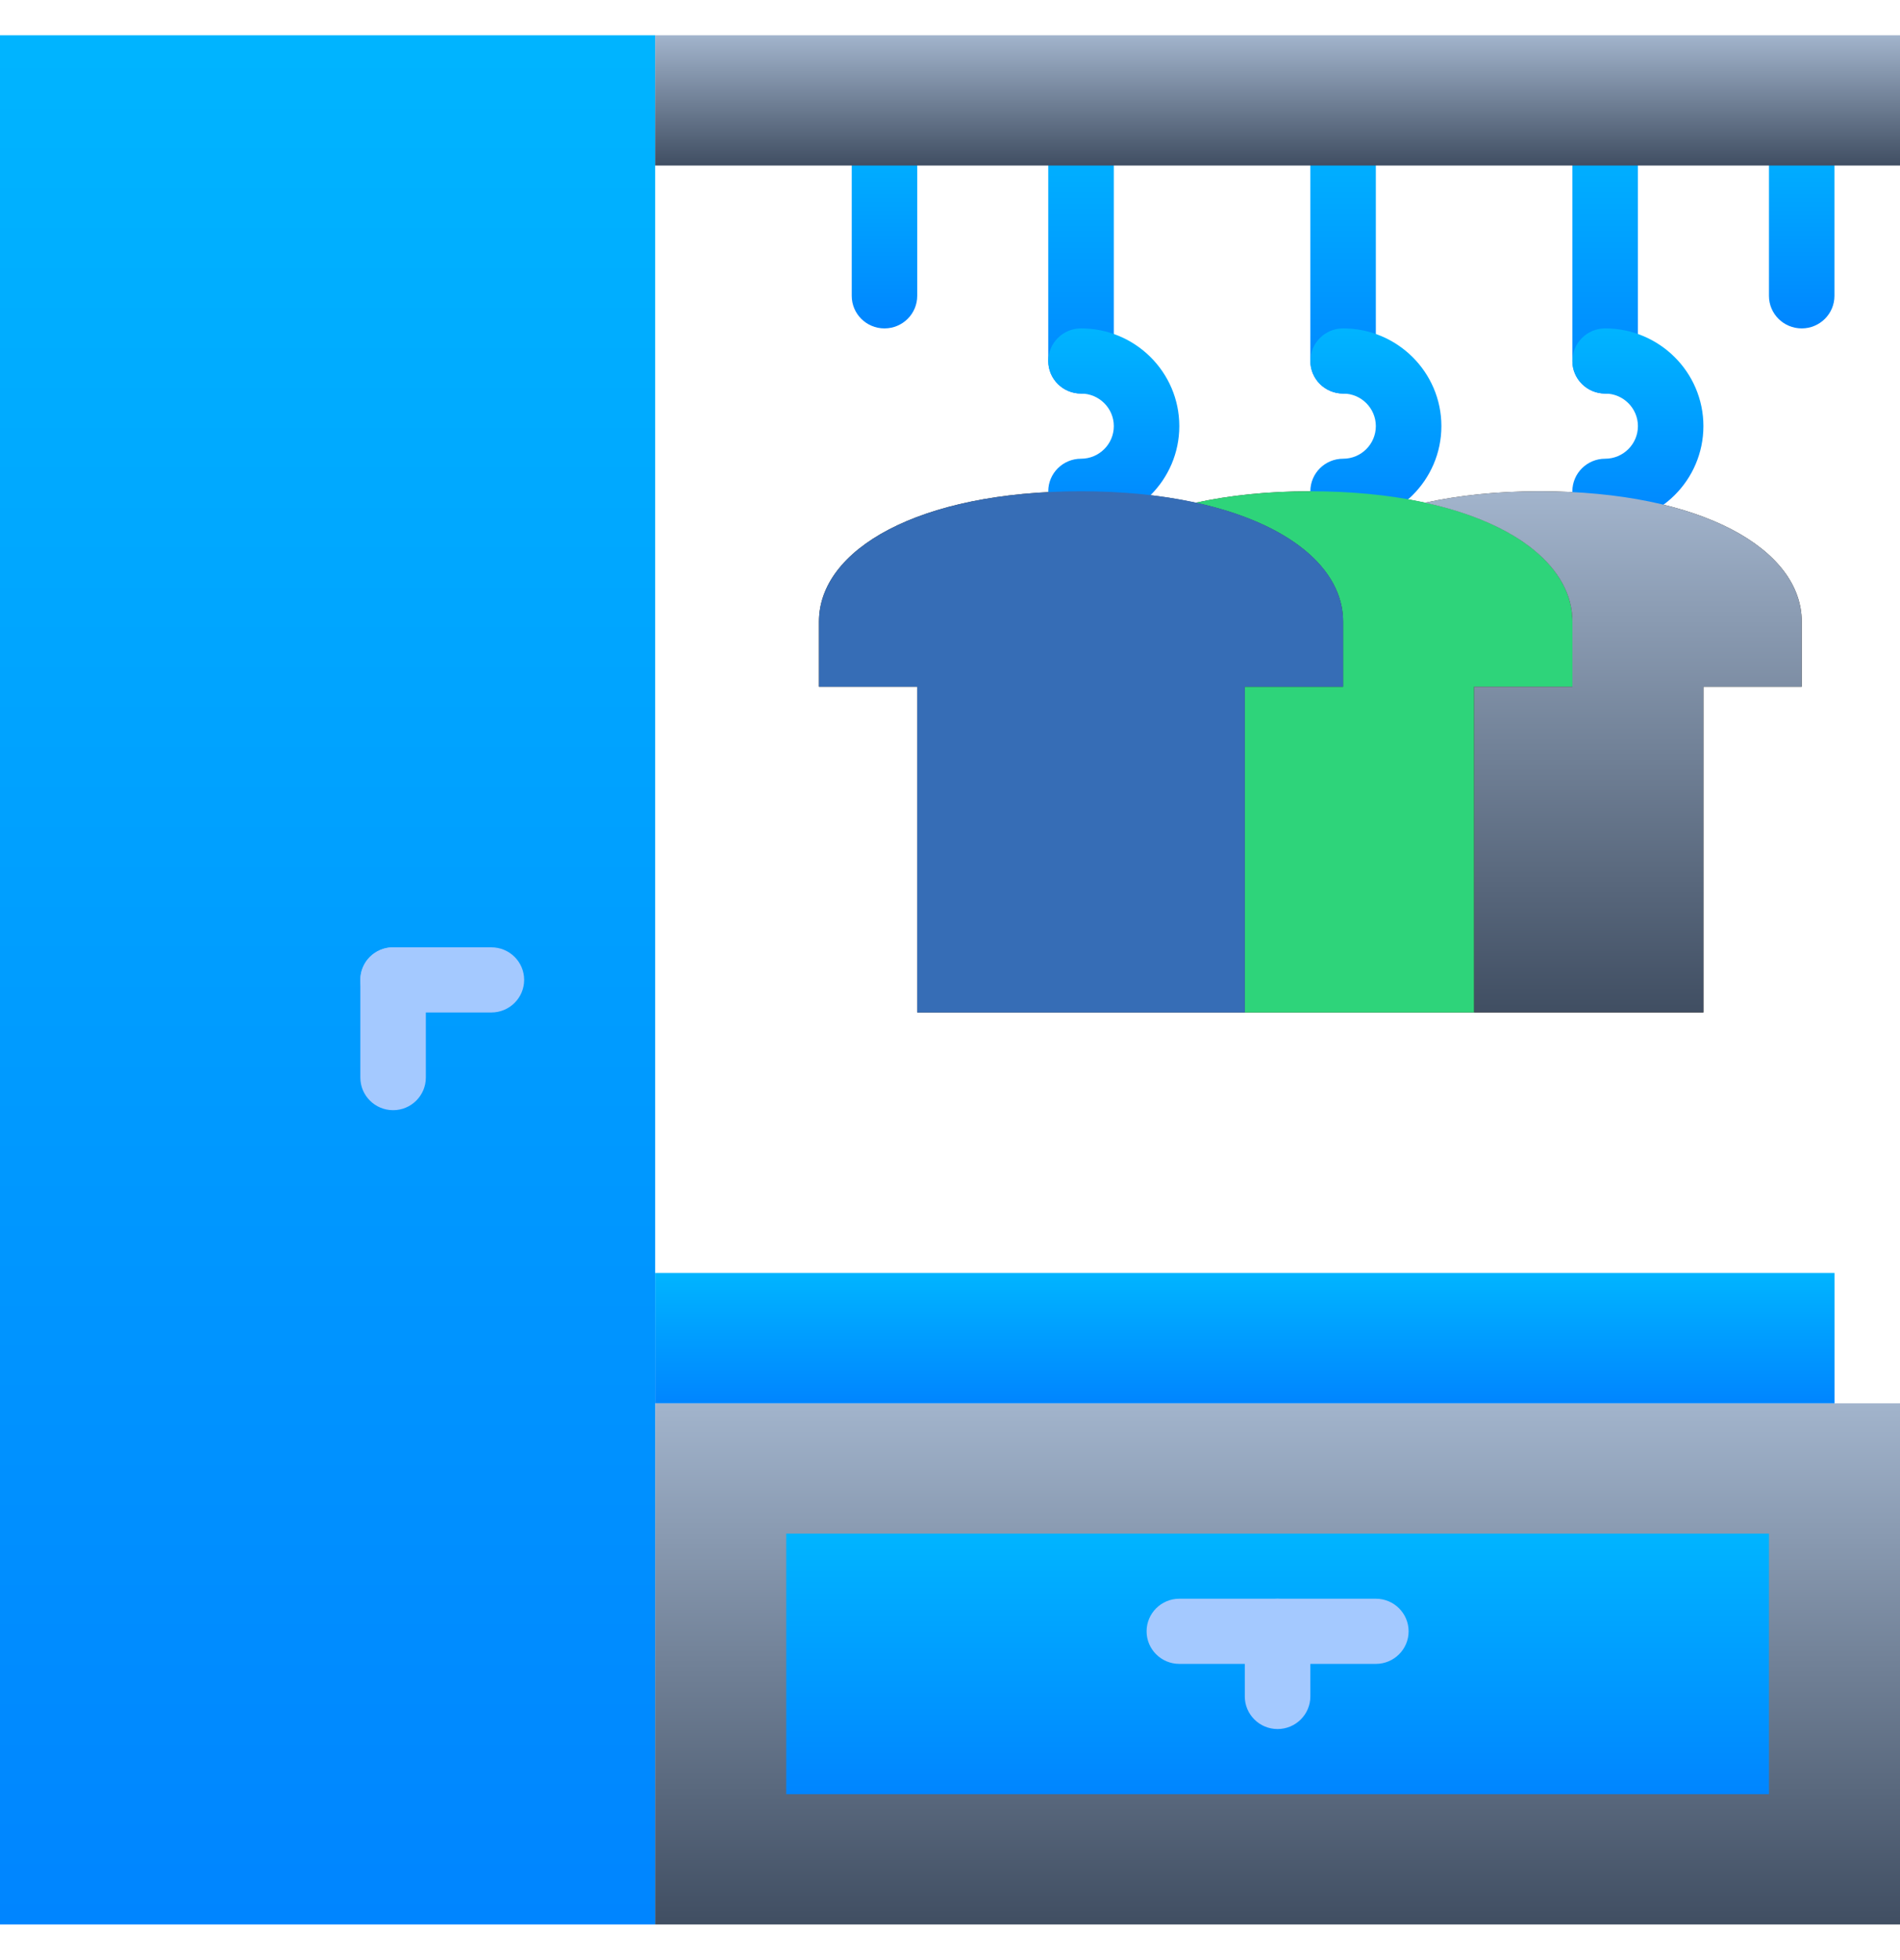 <svg width="32" height="33" viewBox="0 0 32 33" fill="none" xmlns="http://www.w3.org/2000/svg">
<g clip-path="url(#clip0)">
<path d="M25.931 8.271C25.208 8.271 24.563 8.341 24 8.464C23.437 8.341 22.792 8.271 22.069 8.271C21.346 8.271 20.701 8.341 20.138 8.464C19.575 8.341 18.93 8.271 18.207 8.271C15.464 8.271 13.793 9.254 13.793 10.465V11.562H15.448V17.045H20.965H24.828H28.689V11.562H30.345V10.465C30.345 9.254 28.674 8.271 25.931 8.271Z" fill="#3A2B1B"/>
<path d="M14.896 5.529C14.592 5.529 14.345 5.284 14.345 4.981V2.788C14.345 2.485 14.592 2.239 14.896 2.239C15.201 2.239 15.448 2.485 15.448 2.788V4.981C15.448 5.284 15.201 5.529 14.896 5.529Z" fill="url(#paint0_linear)"/>
<path d="M30.345 5.529C30.04 5.529 29.793 5.284 29.793 4.981V2.788C29.793 2.485 30.04 2.239 30.345 2.239C30.649 2.239 30.896 2.485 30.896 2.788V4.981C30.896 5.284 30.649 5.529 30.345 5.529Z" fill="url(#paint1_linear)"/>
<path d="M18.207 6.626C17.902 6.626 17.655 6.381 17.655 6.078V2.788C17.655 2.485 17.902 2.239 18.207 2.239C18.512 2.239 18.759 2.485 18.759 2.788V6.078C18.759 6.381 18.512 6.626 18.207 6.626Z" fill="url(#paint2_linear)"/>
<path d="M18.207 8.82C17.902 8.82 17.655 8.574 17.655 8.271C17.655 7.968 17.902 7.723 18.207 7.723C18.511 7.723 18.759 7.477 18.759 7.174C18.759 6.872 18.511 6.626 18.207 6.626C17.902 6.626 17.655 6.38 17.655 6.078C17.655 5.775 17.902 5.529 18.207 5.529C19.12 5.529 19.862 6.267 19.862 7.174C19.862 8.081 19.12 8.82 18.207 8.82Z" fill="url(#paint3_linear)"/>
<path d="M22.621 6.626C22.316 6.626 22.069 6.381 22.069 6.078V2.788C22.069 2.485 22.316 2.239 22.621 2.239C22.925 2.239 23.172 2.485 23.172 2.788V6.078C23.172 6.381 22.925 6.626 22.621 6.626Z" fill="url(#paint4_linear)"/>
<path d="M22.621 8.82C22.316 8.82 22.069 8.574 22.069 8.271C22.069 7.968 22.316 7.723 22.621 7.723C22.925 7.723 23.172 7.477 23.172 7.174C23.172 6.872 22.925 6.626 22.621 6.626C22.316 6.626 22.069 6.38 22.069 6.078C22.069 5.775 22.316 5.529 22.621 5.529C23.533 5.529 24.276 6.267 24.276 7.174C24.276 8.081 23.533 8.82 22.621 8.82Z" fill="url(#paint5_linear)"/>
<path d="M27.034 6.626C26.73 6.626 26.482 6.381 26.482 6.078V2.788C26.482 2.485 26.73 2.239 27.034 2.239C27.339 2.239 27.586 2.485 27.586 2.788V6.078C27.586 6.381 27.339 6.626 27.034 6.626Z" fill="url(#paint6_linear)"/>
<path d="M27.034 8.82C26.73 8.82 26.482 8.574 26.482 8.271C26.482 7.968 26.73 7.723 27.034 7.723C27.338 7.723 27.586 7.477 27.586 7.174C27.586 6.872 27.338 6.626 27.034 6.626C26.73 6.626 26.482 6.38 26.482 6.078C26.482 5.775 26.73 5.529 27.034 5.529C27.947 5.529 28.689 6.267 28.689 7.174C28.689 8.081 27.947 8.82 27.034 8.82Z" fill="url(#paint7_linear)"/>
<path d="M32 23.626H11.035V32.4H32V23.626Z" fill="url(#paint8_linear)"/>
<path d="M29.793 25.82H13.242V30.206H29.793V25.82Z" fill="url(#paint9_linear)"/>
<path d="M11.034 0.594H0V32.4H11.034V0.594Z" fill="url(#paint10_linear)"/>
<path d="M32 0.594H11.035V2.787H32V0.594Z" fill="url(#paint11_linear)"/>
<path d="M8.276 17.046H6.621C6.316 17.046 6.069 16.8 6.069 16.497C6.069 16.194 6.316 15.949 6.621 15.949H8.276C8.58 15.949 8.828 16.194 8.828 16.497C8.828 16.8 8.58 17.046 8.276 17.046Z" fill="#A4C9FF"/>
<path d="M6.621 18.691C6.316 18.691 6.069 18.445 6.069 18.142V16.497C6.069 16.194 6.316 15.949 6.621 15.949C6.925 15.949 7.172 16.194 7.172 16.497V18.142C7.172 18.445 6.925 18.691 6.621 18.691Z" fill="#A4C9FF"/>
<path d="M23.173 28.013H19.862C19.558 28.013 19.311 27.767 19.311 27.465C19.311 27.162 19.558 26.916 19.862 26.916H23.173C23.477 26.916 23.724 27.162 23.724 27.465C23.724 27.767 23.477 28.013 23.173 28.013Z" fill="#A4C9FF"/>
<path d="M21.517 29.11C21.212 29.11 20.965 28.864 20.965 28.561V27.465C20.965 27.162 21.212 26.916 21.517 26.916C21.822 26.916 22.069 27.162 22.069 27.465V28.561C22.069 28.864 21.822 29.11 21.517 29.11Z" fill="#A4C9FF"/>
<path d="M22.069 8.271C21.346 8.271 20.701 8.341 20.138 8.464C21.711 8.806 22.62 9.573 22.62 10.465V11.562H20.965V17.045H24.827V11.562H26.483V10.465C26.483 9.254 24.811 8.271 22.069 8.271Z" fill="#2ED47A"/>
<path d="M25.931 8.271C25.208 8.271 24.563 8.341 24 8.464C25.573 8.806 26.483 9.573 26.483 10.465V11.562H24.828V17.045H28.69V11.562H30.345V10.465C30.345 9.254 28.674 8.271 25.931 8.271Z" fill="url(#paint12_linear)"/>
<path d="M30.897 21.432H11.035V23.626H30.897V21.432Z" fill="url(#paint13_linear)"/>
<path d="M20.965 11.562H22.621V10.465C22.621 9.254 20.949 8.271 18.207 8.271C15.464 8.271 13.793 9.254 13.793 10.465V11.562H15.448V17.046H20.965V11.562Z" fill="#366DB6"/>
</g>
<defs>
<linearGradient id="paint0_linear" x1="14.094" y1="-0.796" x2="14.094" y2="5.529" gradientUnits="userSpaceOnUse">
<stop stop-color="#00E0FF"/>
<stop offset="1" stop-color="#0085FF"/>
</linearGradient>
<linearGradient id="paint1_linear" x1="29.542" y1="-0.796" x2="29.542" y2="5.529" gradientUnits="userSpaceOnUse">
<stop stop-color="#00E0FF"/>
<stop offset="1" stop-color="#0085FF"/>
</linearGradient>
<linearGradient id="paint2_linear" x1="17.404" y1="-1.808" x2="17.404" y2="6.626" gradientUnits="userSpaceOnUse">
<stop stop-color="#00E0FF"/>
<stop offset="1" stop-color="#0085FF"/>
</linearGradient>
<linearGradient id="paint3_linear" x1="17.153" y1="2.494" x2="17.153" y2="8.82" gradientUnits="userSpaceOnUse">
<stop stop-color="#00E0FF"/>
<stop offset="1" stop-color="#0085FF"/>
</linearGradient>
<linearGradient id="paint4_linear" x1="21.818" y1="-1.808" x2="21.818" y2="6.626" gradientUnits="userSpaceOnUse">
<stop stop-color="#00E0FF"/>
<stop offset="1" stop-color="#0085FF"/>
</linearGradient>
<linearGradient id="paint5_linear" x1="21.567" y1="2.494" x2="21.567" y2="8.82" gradientUnits="userSpaceOnUse">
<stop stop-color="#00E0FF"/>
<stop offset="1" stop-color="#0085FF"/>
</linearGradient>
<linearGradient id="paint6_linear" x1="26.232" y1="-1.808" x2="26.232" y2="6.626" gradientUnits="userSpaceOnUse">
<stop stop-color="#00E0FF"/>
<stop offset="1" stop-color="#0085FF"/>
</linearGradient>
<linearGradient id="paint7_linear" x1="25.981" y1="2.494" x2="25.981" y2="8.82" gradientUnits="userSpaceOnUse">
<stop stop-color="#00E0FF"/>
<stop offset="1" stop-color="#0085FF"/>
</linearGradient>
<linearGradient id="paint8_linear" x1="21.517" y1="23.626" x2="21.517" y2="32.4" gradientUnits="userSpaceOnUse">
<stop stop-color="#A2B4CC"/>
<stop offset="1" stop-color="#404E62"/>
</linearGradient>
<linearGradient id="paint9_linear" x1="9.478" y1="21.772" x2="9.478" y2="30.206" gradientUnits="userSpaceOnUse">
<stop stop-color="#00E0FF"/>
<stop offset="1" stop-color="#0085FF"/>
</linearGradient>
<linearGradient id="paint10_linear" x1="-2.509" y1="-28.748" x2="-2.509" y2="32.4" gradientUnits="userSpaceOnUse">
<stop stop-color="#00E0FF"/>
<stop offset="1" stop-color="#0085FF"/>
</linearGradient>
<linearGradient id="paint11_linear" x1="21.517" y1="0.594" x2="21.517" y2="2.787" gradientUnits="userSpaceOnUse">
<stop stop-color="#A2B4CC"/>
<stop offset="1" stop-color="#404E62"/>
</linearGradient>
<linearGradient id="paint12_linear" x1="27.172" y1="8.271" x2="27.172" y2="17.045" gradientUnits="userSpaceOnUse">
<stop stop-color="#A2B4CC"/>
<stop offset="1" stop-color="#404E62"/>
</linearGradient>
<linearGradient id="paint13_linear" x1="6.518" y1="19.409" x2="6.518" y2="23.626" gradientUnits="userSpaceOnUse">
<stop stop-color="#00E0FF"/>
<stop offset="1" stop-color="#0085FF"/>
</linearGradient>
<clipPath id="clip0">
<rect width="32" height="31.806" fill="white" transform="translate(0 0.594)"/>
</clipPath>
</defs>
</svg>
